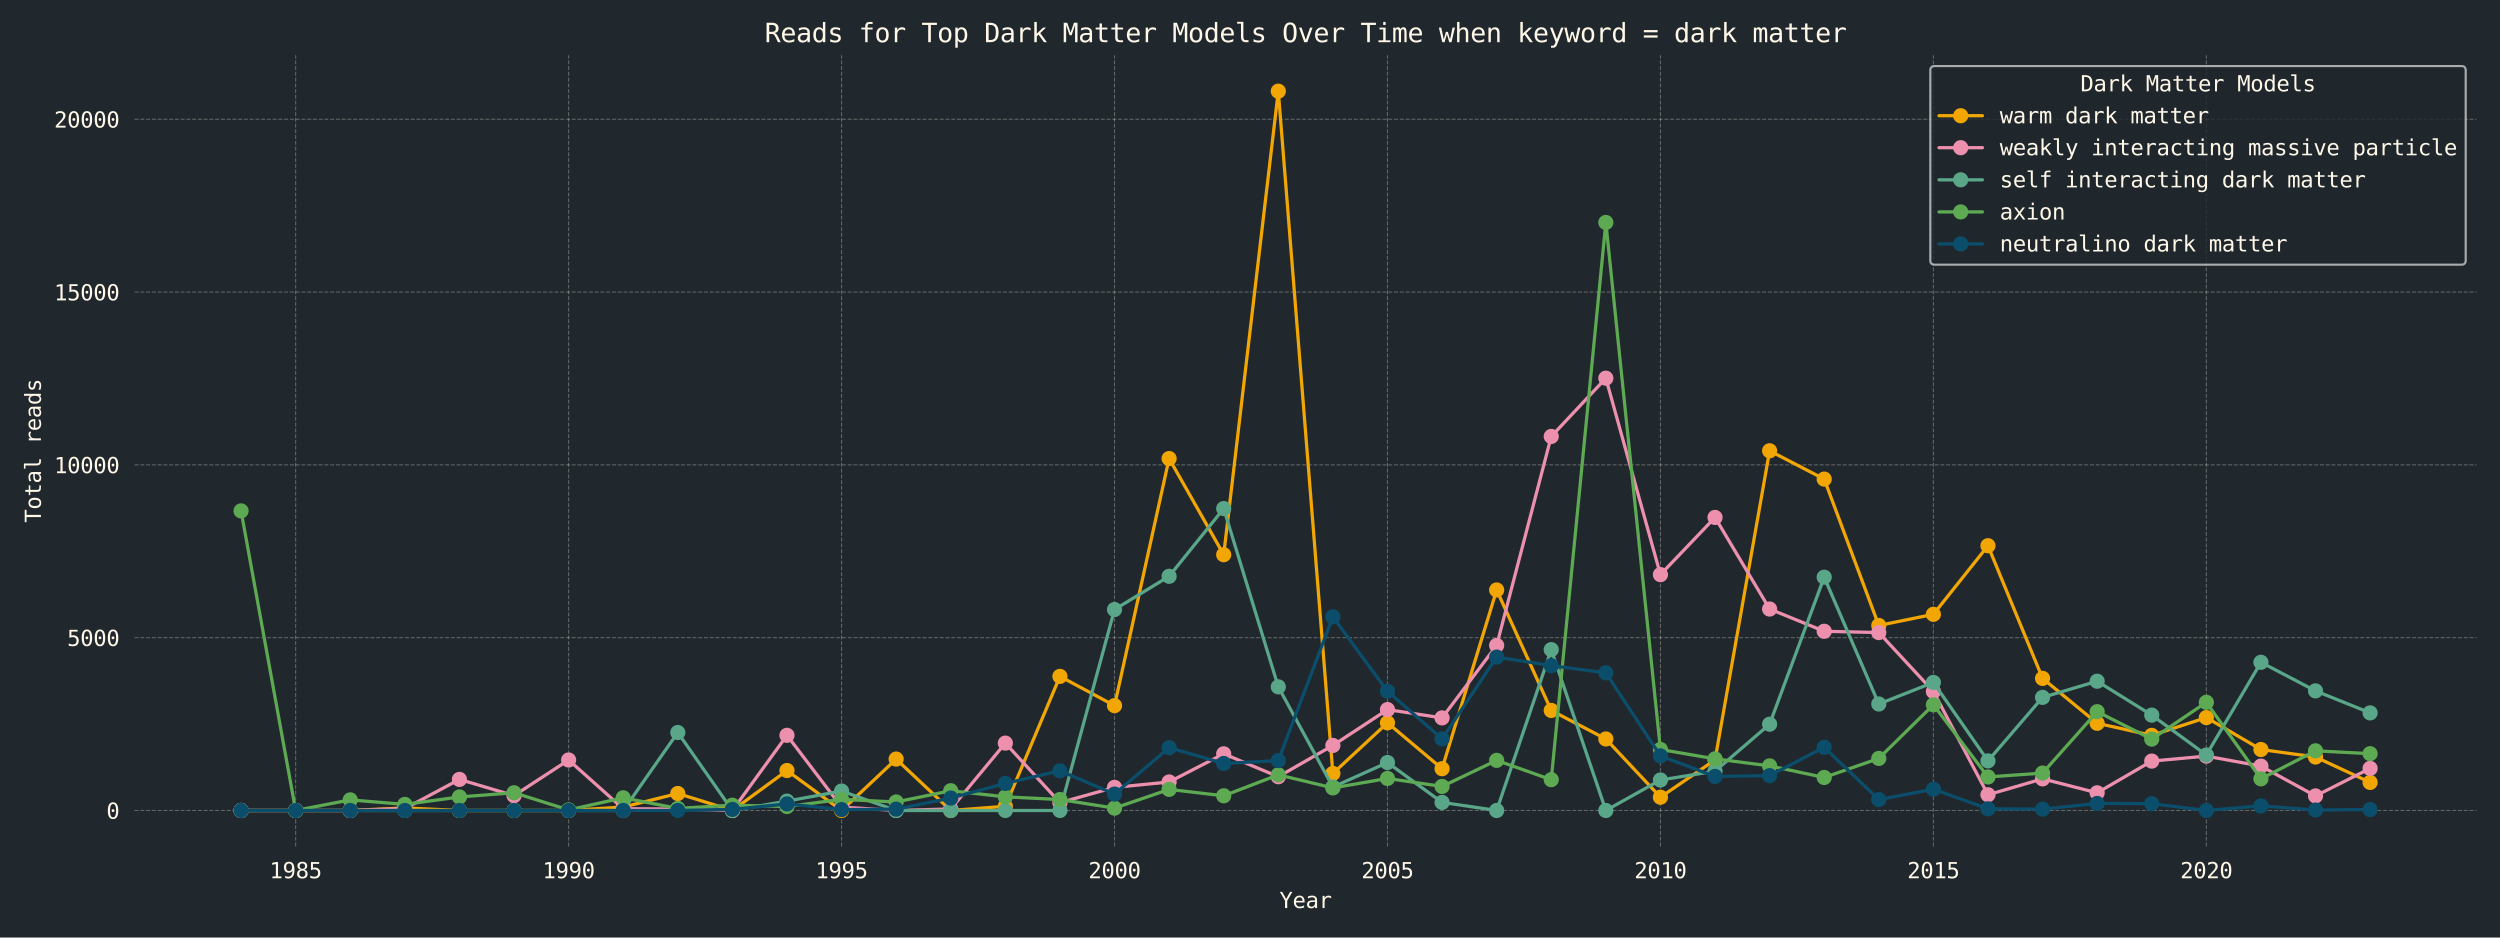 <?xml version="1.0" encoding="utf-8" standalone="no"?>
<!DOCTYPE svg PUBLIC "-//W3C//DTD SVG 1.1//EN"
  "http://www.w3.org/Graphics/SVG/1.1/DTD/svg11.dtd">
<svg xmlns:xlink="http://www.w3.org/1999/xlink" width="1152pt" height="432pt" viewBox="0 0 1152 432" xmlns="http://www.w3.org/2000/svg" version="1.1">
 <defs>
  <style type="text/css">*{stroke-linejoin: round; stroke-linecap: butt}</style>
 </defs>
 <g id="figure_1">
  <g id="patch_1">
   <path d="M 0 432 
L 1152 432 
L 1152 0 
L 0 0 
z
" style="fill: #20272d"/>
  </g>
  <g id="axes_1">
   <g id="patch_2">
    <path d="M 62.03 390.04 
L 1141.2 390.04 
L 1141.2 25.44 
L 62.03 25.44 
z
" style="fill: #20272d"/>
   </g>
   <g id="matplotlib.axis_1">
    <g id="xtick_1">
     <g id="line2d_1">
      <path d="M 136.239 390.04 
L 136.239 25.44 
" clip-path="url(#p2dc215312b)" style="fill: none; stroke-dasharray: 1.85,0.8; stroke-dashoffset: 0; stroke: #fff8e8; stroke-opacity: 0.3; stroke-width: 0.5"/>
     </g>
     <g id="text_1">
      <!-- 1985 -->
      <g style="fill: #fff8e8" transform="translate(124.198 404.692) scale(0.1 -0.1)">
       <defs>
        <path id="DejaVuSansMono-31" d="M 844 531 
L 1825 531 
L 1825 4097 
L 769 3859 
L 769 4434 
L 1819 4666 
L 2450 4666 
L 2450 531 
L 3419 531 
L 3419 0 
L 844 0 
L 844 531 
z
" transform="scale(0.016)"/>
        <path id="DejaVuSansMono-39" d="M 1863 2069 
Q 2266 2069 2495 2359 
Q 2725 2650 2725 3163 
Q 2725 3675 2495 3965 
Q 2266 4256 1863 4256 
Q 1444 4256 1231 3979 
Q 1019 3703 1019 3163 
Q 1019 2619 1230 2344 
Q 1441 2069 1863 2069 
z
M 738 97 
L 738 678 
Q 934 563 1156 502 
Q 1378 441 1619 441 
Q 2219 441 2526 892 
Q 2834 1344 2834 2222 
Q 2688 1909 2422 1742 
Q 2156 1575 1813 1575 
Q 1138 1575 767 1990 
Q 397 2406 397 3169 
Q 397 3922 776 4336 
Q 1156 4750 1850 4750 
Q 2663 4750 3041 4165 
Q 3419 3581 3419 2328 
Q 3419 1150 2964 529 
Q 2509 -91 1644 -91 
Q 1416 -91 1184 -42 
Q 953 6 738 97 
z
" transform="scale(0.016)"/>
        <path id="DejaVuSansMono-38" d="M 1925 2216 
Q 1503 2216 1273 1980 
Q 1044 1744 1044 1313 
Q 1044 881 1276 642 
Q 1509 403 1925 403 
Q 2350 403 2579 639 
Q 2809 875 2809 1313 
Q 2809 1741 2576 1978 
Q 2344 2216 1925 2216 
z
M 1375 2478 
Q 972 2581 745 2862 
Q 519 3144 519 3541 
Q 519 4097 897 4423 
Q 1275 4750 1925 4750 
Q 2578 4750 2956 4423 
Q 3334 4097 3334 3541 
Q 3334 3144 3107 2862 
Q 2881 2581 2478 2478 
Q 2947 2375 3195 2062 
Q 3444 1750 3444 1253 
Q 3444 622 3041 265 
Q 2638 -91 1925 -91 
Q 1213 -91 811 264 
Q 409 619 409 1247 
Q 409 1747 657 2061 
Q 906 2375 1375 2478 
z
M 1147 3481 
Q 1147 3106 1347 2909 
Q 1547 2713 1925 2713 
Q 2306 2713 2506 2909 
Q 2706 3106 2706 3481 
Q 2706 3863 2507 4063 
Q 2309 4263 1925 4263 
Q 1547 4263 1347 4061 
Q 1147 3859 1147 3481 
z
" transform="scale(0.016)"/>
        <path id="DejaVuSansMono-35" d="M 647 4666 
L 3009 4666 
L 3009 4134 
L 1222 4134 
L 1222 2988 
Q 1356 3038 1492 3061 
Q 1628 3084 1766 3084 
Q 2491 3084 2916 2656 
Q 3341 2228 3341 1497 
Q 3341 759 2895 334 
Q 2450 -91 1678 -91 
Q 1306 -91 998 -41 
Q 691 9 447 109 
L 447 750 
Q 734 594 1025 517 
Q 1316 441 1619 441 
Q 2141 441 2423 716 
Q 2706 991 2706 1497 
Q 2706 1997 2414 2275 
Q 2122 2553 1600 2553 
Q 1347 2553 1106 2495 
Q 866 2438 647 2322 
L 647 4666 
z
" transform="scale(0.016)"/>
       </defs>
       <use xlink:href="#DejaVuSansMono-31"/>
       <use xlink:href="#DejaVuSansMono-39" x="60.205"/>
       <use xlink:href="#DejaVuSansMono-38" x="120.41"/>
       <use xlink:href="#DejaVuSansMono-35" x="180.615"/>
      </g>
     </g>
    </g>
    <g id="xtick_2">
     <g id="line2d_2">
      <path d="M 262.016 390.04 
L 262.016 25.44 
" clip-path="url(#p2dc215312b)" style="fill: none; stroke-dasharray: 1.85,0.8; stroke-dashoffset: 0; stroke: #fff8e8; stroke-opacity: 0.3; stroke-width: 0.5"/>
     </g>
     <g id="text_2">
      <!-- 1990 -->
      <g style="fill: #fff8e8" transform="translate(249.975 404.692) scale(0.1 -0.1)">
       <defs>
        <path id="DejaVuSansMono-30" d="M 1509 2344 
Q 1509 2516 1629 2641 
Q 1750 2766 1919 2766 
Q 2094 2766 2219 2641 
Q 2344 2516 2344 2344 
Q 2344 2169 2220 2047 
Q 2097 1925 1919 1925 
Q 1744 1925 1626 2044 
Q 1509 2163 1509 2344 
z
M 1925 4250 
Q 1484 4250 1267 3775 
Q 1050 3300 1050 2328 
Q 1050 1359 1267 884 
Q 1484 409 1925 409 
Q 2369 409 2586 884 
Q 2803 1359 2803 2328 
Q 2803 3300 2586 3775 
Q 2369 4250 1925 4250 
z
M 1925 4750 
Q 2672 4750 3055 4137 
Q 3438 3525 3438 2328 
Q 3438 1134 3055 521 
Q 2672 -91 1925 -91 
Q 1178 -91 797 521 
Q 416 1134 416 2328 
Q 416 3525 797 4137 
Q 1178 4750 1925 4750 
z
" transform="scale(0.016)"/>
       </defs>
       <use xlink:href="#DejaVuSansMono-31"/>
       <use xlink:href="#DejaVuSansMono-39" x="60.205"/>
       <use xlink:href="#DejaVuSansMono-39" x="120.41"/>
       <use xlink:href="#DejaVuSansMono-30" x="180.615"/>
      </g>
     </g>
    </g>
    <g id="xtick_3">
     <g id="line2d_3">
      <path d="M 387.793 390.04 
L 387.793 25.44 
" clip-path="url(#p2dc215312b)" style="fill: none; stroke-dasharray: 1.85,0.8; stroke-dashoffset: 0; stroke: #fff8e8; stroke-opacity: 0.3; stroke-width: 0.5"/>
     </g>
     <g id="text_3">
      <!-- 1995 -->
      <g style="fill: #fff8e8" transform="translate(375.753 404.692) scale(0.1 -0.1)">
       <use xlink:href="#DejaVuSansMono-31"/>
       <use xlink:href="#DejaVuSansMono-39" x="60.205"/>
       <use xlink:href="#DejaVuSansMono-39" x="120.41"/>
       <use xlink:href="#DejaVuSansMono-35" x="180.615"/>
      </g>
     </g>
    </g>
    <g id="xtick_4">
     <g id="line2d_4">
      <path d="M 513.571 390.04 
L 513.571 25.44 
" clip-path="url(#p2dc215312b)" style="fill: none; stroke-dasharray: 1.85,0.8; stroke-dashoffset: 0; stroke: #fff8e8; stroke-opacity: 0.3; stroke-width: 0.5"/>
     </g>
     <g id="text_4">
      <!-- 2000 -->
      <g style="fill: #fff8e8" transform="translate(501.53 404.692) scale(0.1 -0.1)">
       <defs>
        <path id="DejaVuSansMono-32" d="M 1166 531 
L 3309 531 
L 3309 0 
L 475 0 
L 475 531 
Q 1059 1147 1496 1619 
Q 1934 2091 2100 2284 
Q 2413 2666 2522 2902 
Q 2631 3138 2631 3384 
Q 2631 3775 2401 3997 
Q 2172 4219 1772 4219 
Q 1488 4219 1175 4116 
Q 863 4013 513 3803 
L 513 4441 
Q 834 4594 1145 4672 
Q 1456 4750 1759 4750 
Q 2444 4750 2861 4386 
Q 3278 4022 3278 3431 
Q 3278 3131 3139 2831 
Q 3000 2531 2688 2169 
Q 2513 1966 2180 1606 
Q 1847 1247 1166 531 
z
" transform="scale(0.016)"/>
       </defs>
       <use xlink:href="#DejaVuSansMono-32"/>
       <use xlink:href="#DejaVuSansMono-30" x="60.205"/>
       <use xlink:href="#DejaVuSansMono-30" x="120.41"/>
       <use xlink:href="#DejaVuSansMono-30" x="180.615"/>
      </g>
     </g>
    </g>
    <g id="xtick_5">
     <g id="line2d_5">
      <path d="M 639.348 390.04 
L 639.348 25.44 
" clip-path="url(#p2dc215312b)" style="fill: none; stroke-dasharray: 1.85,0.8; stroke-dashoffset: 0; stroke: #fff8e8; stroke-opacity: 0.3; stroke-width: 0.5"/>
     </g>
     <g id="text_5">
      <!-- 2005 -->
      <g style="fill: #fff8e8" transform="translate(627.308 404.692) scale(0.1 -0.1)">
       <use xlink:href="#DejaVuSansMono-32"/>
       <use xlink:href="#DejaVuSansMono-30" x="60.205"/>
       <use xlink:href="#DejaVuSansMono-30" x="120.41"/>
       <use xlink:href="#DejaVuSansMono-35" x="180.615"/>
      </g>
     </g>
    </g>
    <g id="xtick_6">
     <g id="line2d_6">
      <path d="M 765.126 390.04 
L 765.126 25.44 
" clip-path="url(#p2dc215312b)" style="fill: none; stroke-dasharray: 1.85,0.8; stroke-dashoffset: 0; stroke: #fff8e8; stroke-opacity: 0.3; stroke-width: 0.5"/>
     </g>
     <g id="text_6">
      <!-- 2010 -->
      <g style="fill: #fff8e8" transform="translate(753.085 404.692) scale(0.1 -0.1)">
       <use xlink:href="#DejaVuSansMono-32"/>
       <use xlink:href="#DejaVuSansMono-30" x="60.205"/>
       <use xlink:href="#DejaVuSansMono-31" x="120.41"/>
       <use xlink:href="#DejaVuSansMono-30" x="180.615"/>
      </g>
     </g>
    </g>
    <g id="xtick_7">
     <g id="line2d_7">
      <path d="M 890.903 390.04 
L 890.903 25.44 
" clip-path="url(#p2dc215312b)" style="fill: none; stroke-dasharray: 1.85,0.8; stroke-dashoffset: 0; stroke: #fff8e8; stroke-opacity: 0.3; stroke-width: 0.5"/>
     </g>
     <g id="text_7">
      <!-- 2015 -->
      <g style="fill: #fff8e8" transform="translate(878.862 404.692) scale(0.1 -0.1)">
       <use xlink:href="#DejaVuSansMono-32"/>
       <use xlink:href="#DejaVuSansMono-30" x="60.205"/>
       <use xlink:href="#DejaVuSansMono-31" x="120.41"/>
       <use xlink:href="#DejaVuSansMono-35" x="180.615"/>
      </g>
     </g>
    </g>
    <g id="xtick_8">
     <g id="line2d_8">
      <path d="M 1016.68 390.04 
L 1016.68 25.44 
" clip-path="url(#p2dc215312b)" style="fill: none; stroke-dasharray: 1.85,0.8; stroke-dashoffset: 0; stroke: #fff8e8; stroke-opacity: 0.3; stroke-width: 0.5"/>
     </g>
     <g id="text_8">
      <!-- 2020 -->
      <g style="fill: #fff8e8" transform="translate(1004.64 404.692) scale(0.1 -0.1)">
       <use xlink:href="#DejaVuSansMono-32"/>
       <use xlink:href="#DejaVuSansMono-30" x="60.205"/>
       <use xlink:href="#DejaVuSansMono-32" x="120.41"/>
       <use xlink:href="#DejaVuSansMono-30" x="180.615"/>
      </g>
     </g>
    </g>
    <g id="text_9">
     <!-- Year -->
     <g style="fill: #fff8e8" transform="translate(589.574 418.423) scale(0.1 -0.1)">
      <defs>
       <path id="DejaVuSansMono-59" d="M 116 4666 
L 788 4666 
L 1925 2606 
L 3059 4666 
L 3738 4666 
L 2241 2094 
L 2241 0 
L 1606 0 
L 1606 2094 
L 116 4666 
z
" transform="scale(0.016)"/>
       <path id="DejaVuSansMono-65" d="M 3475 1894 
L 3475 1613 
L 984 1613 
L 984 1594 
Q 984 1022 1282 709 
Q 1581 397 2125 397 
Q 2400 397 2700 484 
Q 3000 572 3341 750 
L 3341 178 
Q 3013 44 2708 -23 
Q 2403 -91 2119 -91 
Q 1303 -91 843 398 
Q 384 888 384 1747 
Q 384 2584 834 3084 
Q 1284 3584 2034 3584 
Q 2703 3584 3089 3131 
Q 3475 2678 3475 1894 
z
M 2900 2063 
Q 2888 2569 2661 2833 
Q 2434 3097 2009 3097 
Q 1594 3097 1325 2822 
Q 1056 2547 1006 2059 
L 2900 2063 
z
" transform="scale(0.016)"/>
       <path id="DejaVuSansMono-61" d="M 2194 1759 
L 2003 1759 
Q 1500 1759 1245 1582 
Q 991 1406 991 1056 
Q 991 741 1181 566 
Q 1372 391 1709 391 
Q 2184 391 2456 720 
Q 2728 1050 2731 1631 
L 2731 1759 
L 2194 1759 
z
M 3309 1997 
L 3309 0 
L 2731 0 
L 2731 519 
Q 2547 206 2267 57 
Q 1988 -91 1588 -91 
Q 1053 -91 734 211 
Q 416 513 416 1019 
Q 416 1603 808 1906 
Q 1200 2209 1959 2209 
L 2731 2209 
L 2731 2300 
Q 2728 2719 2518 2908 
Q 2309 3097 1850 3097 
Q 1556 3097 1256 3012 
Q 956 2928 672 2766 
L 672 3341 
Q 991 3463 1283 3523 
Q 1575 3584 1850 3584 
Q 2284 3584 2592 3456 
Q 2900 3328 3091 3072 
Q 3209 2916 3259 2686 
Q 3309 2456 3309 1997 
z
" transform="scale(0.016)"/>
       <path id="DejaVuSansMono-72" d="M 3609 2778 
Q 3425 2922 3234 2987 
Q 3044 3053 2816 3053 
Q 2278 3053 1993 2715 
Q 1709 2378 1709 1741 
L 1709 0 
L 1131 0 
L 1131 3500 
L 1709 3500 
L 1709 2816 
Q 1853 3188 2151 3386 
Q 2450 3584 2859 3584 
Q 3072 3584 3256 3531 
Q 3441 3478 3609 3366 
L 3609 2778 
z
" transform="scale(0.016)"/>
      </defs>
      <use xlink:href="#DejaVuSansMono-59"/>
      <use xlink:href="#DejaVuSansMono-65" x="60.205"/>
      <use xlink:href="#DejaVuSansMono-61" x="120.41"/>
      <use xlink:href="#DejaVuSansMono-72" x="180.615"/>
     </g>
    </g>
   </g>
   <g id="matplotlib.axis_2">
    <g id="ytick_1">
     <g id="line2d_9">
      <path d="M 62.03 373.467 
L 1141.2 373.467 
" clip-path="url(#p2dc215312b)" style="fill: none; stroke-dasharray: 1.85,0.8; stroke-dashoffset: 0; stroke: #fff8e8; stroke-opacity: 0.3; stroke-width: 0.5"/>
     </g>
     <g id="text_10">
      <!-- 0 -->
      <g style="fill: #fff8e8" transform="translate(49.01 377.293) scale(0.1 -0.1)">
       <use xlink:href="#DejaVuSansMono-30"/>
      </g>
     </g>
    </g>
    <g id="ytick_2">
     <g id="line2d_10">
      <path d="M 62.03 293.84 
L 1141.2 293.84 
" clip-path="url(#p2dc215312b)" style="fill: none; stroke-dasharray: 1.85,0.8; stroke-dashoffset: 0; stroke: #fff8e8; stroke-opacity: 0.3; stroke-width: 0.5"/>
     </g>
     <g id="text_11">
      <!-- 5000 -->
      <g style="fill: #fff8e8" transform="translate(30.949 297.666) scale(0.1 -0.1)">
       <use xlink:href="#DejaVuSansMono-35"/>
       <use xlink:href="#DejaVuSansMono-30" x="60.205"/>
       <use xlink:href="#DejaVuSansMono-30" x="120.41"/>
       <use xlink:href="#DejaVuSansMono-30" x="180.615"/>
      </g>
     </g>
    </g>
    <g id="ytick_3">
     <g id="line2d_11">
      <path d="M 62.03 214.214 
L 1141.2 214.214 
" clip-path="url(#p2dc215312b)" style="fill: none; stroke-dasharray: 1.85,0.8; stroke-dashoffset: 0; stroke: #fff8e8; stroke-opacity: 0.3; stroke-width: 0.5"/>
     </g>
     <g id="text_12">
      <!-- 10000 -->
      <g style="fill: #fff8e8" transform="translate(24.928 218.039) scale(0.1 -0.1)">
       <use xlink:href="#DejaVuSansMono-31"/>
       <use xlink:href="#DejaVuSansMono-30" x="60.205"/>
       <use xlink:href="#DejaVuSansMono-30" x="120.41"/>
       <use xlink:href="#DejaVuSansMono-30" x="180.615"/>
       <use xlink:href="#DejaVuSansMono-30" x="240.82"/>
      </g>
     </g>
    </g>
    <g id="ytick_4">
     <g id="line2d_12">
      <path d="M 62.03 134.587 
L 1141.2 134.587 
" clip-path="url(#p2dc215312b)" style="fill: none; stroke-dasharray: 1.85,0.8; stroke-dashoffset: 0; stroke: #fff8e8; stroke-opacity: 0.3; stroke-width: 0.5"/>
     </g>
     <g id="text_13">
      <!-- 15000 -->
      <g style="fill: #fff8e8" transform="translate(24.928 138.413) scale(0.1 -0.1)">
       <use xlink:href="#DejaVuSansMono-31"/>
       <use xlink:href="#DejaVuSansMono-35" x="60.205"/>
       <use xlink:href="#DejaVuSansMono-30" x="120.41"/>
       <use xlink:href="#DejaVuSansMono-30" x="180.615"/>
       <use xlink:href="#DejaVuSansMono-30" x="240.82"/>
      </g>
     </g>
    </g>
    <g id="ytick_5">
     <g id="line2d_13">
      <path d="M 62.03 54.96 
L 1141.2 54.96 
" clip-path="url(#p2dc215312b)" style="fill: none; stroke-dasharray: 1.85,0.8; stroke-dashoffset: 0; stroke: #fff8e8; stroke-opacity: 0.3; stroke-width: 0.5"/>
     </g>
     <g id="text_14">
      <!-- 20000 -->
      <g style="fill: #fff8e8" transform="translate(24.928 58.786) scale(0.1 -0.1)">
       <use xlink:href="#DejaVuSansMono-32"/>
       <use xlink:href="#DejaVuSansMono-30" x="60.205"/>
       <use xlink:href="#DejaVuSansMono-30" x="120.41"/>
       <use xlink:href="#DejaVuSansMono-30" x="180.615"/>
       <use xlink:href="#DejaVuSansMono-30" x="240.82"/>
      </g>
     </g>
    </g>
    <g id="text_15">
     <!-- Total reads -->
     <g style="fill: #fff8e8" transform="translate(18.849 240.852) rotate(-90) scale(0.1 -0.1)">
      <defs>
       <path id="DejaVuSansMono-54" d="M 147 4666 
L 3706 4666 
L 3706 4134 
L 2247 4134 
L 2247 0 
L 1613 0 
L 1613 4134 
L 147 4134 
L 147 4666 
z
" transform="scale(0.016)"/>
       <path id="DejaVuSansMono-6f" d="M 1925 3097 
Q 1488 3097 1263 2756 
Q 1038 2416 1038 1747 
Q 1038 1081 1263 739 
Q 1488 397 1925 397 
Q 2366 397 2591 739 
Q 2816 1081 2816 1747 
Q 2816 2416 2591 2756 
Q 2366 3097 1925 3097 
z
M 1925 3584 
Q 2653 3584 3039 3112 
Q 3425 2641 3425 1747 
Q 3425 850 3040 379 
Q 2656 -91 1925 -91 
Q 1197 -91 812 379 
Q 428 850 428 1747 
Q 428 2641 812 3112 
Q 1197 3584 1925 3584 
z
" transform="scale(0.016)"/>
       <path id="DejaVuSansMono-74" d="M 1919 4494 
L 1919 3500 
L 3225 3500 
L 3225 3053 
L 1919 3053 
L 1919 1153 
Q 1919 766 2066 612 
Q 2213 459 2578 459 
L 3225 459 
L 3225 0 
L 2522 0 
Q 1875 0 1609 259 
Q 1344 519 1344 1153 
L 1344 3053 
L 409 3053 
L 409 3500 
L 1344 3500 
L 1344 4494 
L 1919 4494 
z
" transform="scale(0.016)"/>
       <path id="DejaVuSansMono-6c" d="M 1997 1269 
Q 1997 881 2139 684 
Q 2281 488 2559 488 
L 3231 488 
L 3231 0 
L 2503 0 
Q 1988 0 1705 331 
Q 1422 663 1422 1269 
L 1422 4447 
L 500 4447 
L 500 4897 
L 1997 4897 
L 1997 1269 
z
" transform="scale(0.016)"/>
       <path id="DejaVuSansMono-20" transform="scale(0.016)"/>
       <path id="DejaVuSansMono-64" d="M 2681 3053 
L 2681 4863 
L 3256 4863 
L 3256 0 
L 2681 0 
L 2681 441 
Q 2538 181 2298 45 
Q 2059 -91 1747 -91 
Q 1113 -91 748 401 
Q 384 894 384 1759 
Q 384 2613 750 3098 
Q 1116 3584 1747 3584 
Q 2063 3584 2303 3448 
Q 2544 3313 2681 3053 
z
M 991 1747 
Q 991 1078 1203 737 
Q 1416 397 1831 397 
Q 2247 397 2464 740 
Q 2681 1084 2681 1747 
Q 2681 2413 2464 2755 
Q 2247 3097 1831 3097 
Q 1416 3097 1203 2756 
Q 991 2416 991 1747 
z
" transform="scale(0.016)"/>
       <path id="DejaVuSansMono-73" d="M 3041 3378 
L 3041 2816 
Q 2794 2959 2544 3031 
Q 2294 3103 2034 3103 
Q 1644 3103 1451 2976 
Q 1259 2850 1259 2591 
Q 1259 2356 1403 2240 
Q 1547 2125 2119 2016 
L 2350 1972 
Q 2778 1891 2998 1647 
Q 3219 1403 3219 1013 
Q 3219 494 2850 201 
Q 2481 -91 1825 -91 
Q 1566 -91 1281 -36 
Q 997 19 666 128 
L 666 722 
Q 988 556 1281 473 
Q 1575 391 1838 391 
Q 2219 391 2428 545 
Q 2638 700 2638 978 
Q 2638 1378 1872 1531 
L 1847 1538 
L 1631 1581 
Q 1134 1678 906 1908 
Q 678 2138 678 2534 
Q 678 3038 1018 3311 
Q 1359 3584 1991 3584 
Q 2272 3584 2531 3532 
Q 2791 3481 3041 3378 
z
" transform="scale(0.016)"/>
      </defs>
      <use xlink:href="#DejaVuSansMono-54"/>
      <use xlink:href="#DejaVuSansMono-6f" x="60.205"/>
      <use xlink:href="#DejaVuSansMono-74" x="120.41"/>
      <use xlink:href="#DejaVuSansMono-61" x="180.615"/>
      <use xlink:href="#DejaVuSansMono-6c" x="240.82"/>
      <use xlink:href="#DejaVuSansMono-20" x="301.025"/>
      <use xlink:href="#DejaVuSansMono-72" x="361.23"/>
      <use xlink:href="#DejaVuSansMono-65" x="421.436"/>
      <use xlink:href="#DejaVuSansMono-61" x="481.641"/>
      <use xlink:href="#DejaVuSansMono-64" x="541.846"/>
      <use xlink:href="#DejaVuSansMono-73" x="602.051"/>
     </g>
    </g>
   </g>
   <g id="line2d_14">
    <path d="M 111.083 373.467 
L 136.239 373.467 
L 161.394 373.467 
L 186.55 372.305 
L 211.705 373.467 
L 236.861 373.467 
L 262.016 373.467 
L 287.172 371.875 
L 312.327 365.648 
L 337.482 373.467 
L 362.638 355.058 
L 387.793 373.467 
L 412.949 349.786 
L 438.104 373.467 
L 463.26 371.54 
L 488.415 311.677 
L 513.571 325.15 
L 538.726 211.299 
L 563.882 255.604 
L 589.037 42.013 
L 614.193 356.411 
L 639.348 333.065 
L 664.504 354.214 
L 689.659 271.863 
L 714.815 327.379 
L 739.97 340.518 
L 765.126 367.352 
L 790.281 350.168 
L 815.437 207.716 
L 840.592 220.775 
L 865.748 288.219 
L 890.903 283.075 
L 916.058 251.463 
L 941.214 312.601 
L 966.369 333.288 
L 991.525 338.861 
L 1016.68 330.66 
L 1041.836 345.375 
L 1066.991 348.831 
L 1092.147 360.536 
" clip-path="url(#p2dc215312b)" style="fill: none; stroke: #f2a604; stroke-width: 1.5; stroke-linecap: round"/>
    <defs>
     <path id="m2f43dccf1c" d="M 0 3 
C 0.796 3 1.559 2.684 2.121 2.121 
C 2.684 1.559 3 0.796 3 0 
C 3 -0.796 2.684 -1.559 2.121 -2.121 
C 1.559 -2.684 0.796 -3 0 -3 
C -0.796 -3 -1.559 -2.684 -2.121 -2.121 
C -2.684 -1.559 -3 -0.796 -3 0 
C -3 0.796 -2.684 1.559 -2.121 2.121 
C -1.559 2.684 -0.796 3 0 3 
z
" style="stroke: #f2a604"/>
    </defs>
    <g clip-path="url(#p2dc215312b)">
     <use xlink:href="#m2f43dccf1c" x="111.083" y="373.467" style="fill: #f2a604; stroke: #f2a604"/>
     <use xlink:href="#m2f43dccf1c" x="136.239" y="373.467" style="fill: #f2a604; stroke: #f2a604"/>
     <use xlink:href="#m2f43dccf1c" x="161.394" y="373.467" style="fill: #f2a604; stroke: #f2a604"/>
     <use xlink:href="#m2f43dccf1c" x="186.55" y="372.305" style="fill: #f2a604; stroke: #f2a604"/>
     <use xlink:href="#m2f43dccf1c" x="211.705" y="373.467" style="fill: #f2a604; stroke: #f2a604"/>
     <use xlink:href="#m2f43dccf1c" x="236.861" y="373.467" style="fill: #f2a604; stroke: #f2a604"/>
     <use xlink:href="#m2f43dccf1c" x="262.016" y="373.467" style="fill: #f2a604; stroke: #f2a604"/>
     <use xlink:href="#m2f43dccf1c" x="287.172" y="371.875" style="fill: #f2a604; stroke: #f2a604"/>
     <use xlink:href="#m2f43dccf1c" x="312.327" y="365.648" style="fill: #f2a604; stroke: #f2a604"/>
     <use xlink:href="#m2f43dccf1c" x="337.482" y="373.467" style="fill: #f2a604; stroke: #f2a604"/>
     <use xlink:href="#m2f43dccf1c" x="362.638" y="355.058" style="fill: #f2a604; stroke: #f2a604"/>
     <use xlink:href="#m2f43dccf1c" x="387.793" y="373.467" style="fill: #f2a604; stroke: #f2a604"/>
     <use xlink:href="#m2f43dccf1c" x="412.949" y="349.786" style="fill: #f2a604; stroke: #f2a604"/>
     <use xlink:href="#m2f43dccf1c" x="438.104" y="373.467" style="fill: #f2a604; stroke: #f2a604"/>
     <use xlink:href="#m2f43dccf1c" x="463.26" y="371.54" style="fill: #f2a604; stroke: #f2a604"/>
     <use xlink:href="#m2f43dccf1c" x="488.415" y="311.677" style="fill: #f2a604; stroke: #f2a604"/>
     <use xlink:href="#m2f43dccf1c" x="513.571" y="325.15" style="fill: #f2a604; stroke: #f2a604"/>
     <use xlink:href="#m2f43dccf1c" x="538.726" y="211.299" style="fill: #f2a604; stroke: #f2a604"/>
     <use xlink:href="#m2f43dccf1c" x="563.882" y="255.604" style="fill: #f2a604; stroke: #f2a604"/>
     <use xlink:href="#m2f43dccf1c" x="589.037" y="42.013" style="fill: #f2a604; stroke: #f2a604"/>
     <use xlink:href="#m2f43dccf1c" x="614.193" y="356.411" style="fill: #f2a604; stroke: #f2a604"/>
     <use xlink:href="#m2f43dccf1c" x="639.348" y="333.065" style="fill: #f2a604; stroke: #f2a604"/>
     <use xlink:href="#m2f43dccf1c" x="664.504" y="354.214" style="fill: #f2a604; stroke: #f2a604"/>
     <use xlink:href="#m2f43dccf1c" x="689.659" y="271.863" style="fill: #f2a604; stroke: #f2a604"/>
     <use xlink:href="#m2f43dccf1c" x="714.815" y="327.379" style="fill: #f2a604; stroke: #f2a604"/>
     <use xlink:href="#m2f43dccf1c" x="739.97" y="340.518" style="fill: #f2a604; stroke: #f2a604"/>
     <use xlink:href="#m2f43dccf1c" x="765.126" y="367.352" style="fill: #f2a604; stroke: #f2a604"/>
     <use xlink:href="#m2f43dccf1c" x="790.281" y="350.168" style="fill: #f2a604; stroke: #f2a604"/>
     <use xlink:href="#m2f43dccf1c" x="815.437" y="207.716" style="fill: #f2a604; stroke: #f2a604"/>
     <use xlink:href="#m2f43dccf1c" x="840.592" y="220.775" style="fill: #f2a604; stroke: #f2a604"/>
     <use xlink:href="#m2f43dccf1c" x="865.748" y="288.219" style="fill: #f2a604; stroke: #f2a604"/>
     <use xlink:href="#m2f43dccf1c" x="890.903" y="283.075" style="fill: #f2a604; stroke: #f2a604"/>
     <use xlink:href="#m2f43dccf1c" x="916.058" y="251.463" style="fill: #f2a604; stroke: #f2a604"/>
     <use xlink:href="#m2f43dccf1c" x="941.214" y="312.601" style="fill: #f2a604; stroke: #f2a604"/>
     <use xlink:href="#m2f43dccf1c" x="966.369" y="333.288" style="fill: #f2a604; stroke: #f2a604"/>
     <use xlink:href="#m2f43dccf1c" x="991.525" y="338.861" style="fill: #f2a604; stroke: #f2a604"/>
     <use xlink:href="#m2f43dccf1c" x="1016.68" y="330.66" style="fill: #f2a604; stroke: #f2a604"/>
     <use xlink:href="#m2f43dccf1c" x="1041.836" y="345.375" style="fill: #f2a604; stroke: #f2a604"/>
     <use xlink:href="#m2f43dccf1c" x="1066.991" y="348.831" style="fill: #f2a604; stroke: #f2a604"/>
     <use xlink:href="#m2f43dccf1c" x="1092.147" y="360.536" style="fill: #f2a604; stroke: #f2a604"/>
    </g>
   </g>
   <g id="line2d_15">
    <path d="M 111.083 373.467 
L 136.239 373.467 
L 161.394 373.467 
L 186.55 372.607 
L 211.705 359.15 
L 236.861 366.619 
L 262.016 350.2 
L 287.172 372.655 
L 312.327 372.798 
L 337.482 373.467 
L 362.638 338.83 
L 387.793 371.907 
L 412.949 373.467 
L 438.104 372.767 
L 463.26 342.429 
L 488.415 369.852 
L 513.571 362.829 
L 538.726 360.329 
L 563.882 347.366 
L 589.037 357.908 
L 614.193 343.496 
L 639.348 326.981 
L 664.504 330.803 
L 689.659 297.408 
L 714.815 201.107 
L 739.97 174.273 
L 765.126 264.793 
L 790.281 238.436 
L 815.437 280.638 
L 840.592 290.894 
L 865.748 291.484 
L 890.903 318.636 
L 916.058 366.221 
L 941.214 358.896 
L 966.369 365.329 
L 991.525 350.71 
L 1016.68 348.417 
L 1041.836 353.019 
L 1066.991 366.763 
L 1092.147 354.086 
" clip-path="url(#p2dc215312b)" style="fill: none; stroke: #ed90ae; stroke-width: 1.5; stroke-linecap: round"/>
    <defs>
     <path id="me41c6dd8bf" d="M 0 3 
C 0.796 3 1.559 2.684 2.121 2.121 
C 2.684 1.559 3 0.796 3 0 
C 3 -0.796 2.684 -1.559 2.121 -2.121 
C 1.559 -2.684 0.796 -3 0 -3 
C -0.796 -3 -1.559 -2.684 -2.121 -2.121 
C -2.684 -1.559 -3 -0.796 -3 0 
C -3 0.796 -2.684 1.559 -2.121 2.121 
C -1.559 2.684 -0.796 3 0 3 
z
" style="stroke: #ed90ae"/>
    </defs>
    <g clip-path="url(#p2dc215312b)">
     <use xlink:href="#me41c6dd8bf" x="111.083" y="373.467" style="fill: #ed90ae; stroke: #ed90ae"/>
     <use xlink:href="#me41c6dd8bf" x="136.239" y="373.467" style="fill: #ed90ae; stroke: #ed90ae"/>
     <use xlink:href="#me41c6dd8bf" x="161.394" y="373.467" style="fill: #ed90ae; stroke: #ed90ae"/>
     <use xlink:href="#me41c6dd8bf" x="186.55" y="372.607" style="fill: #ed90ae; stroke: #ed90ae"/>
     <use xlink:href="#me41c6dd8bf" x="211.705" y="359.15" style="fill: #ed90ae; stroke: #ed90ae"/>
     <use xlink:href="#me41c6dd8bf" x="236.861" y="366.619" style="fill: #ed90ae; stroke: #ed90ae"/>
     <use xlink:href="#me41c6dd8bf" x="262.016" y="350.2" style="fill: #ed90ae; stroke: #ed90ae"/>
     <use xlink:href="#me41c6dd8bf" x="287.172" y="372.655" style="fill: #ed90ae; stroke: #ed90ae"/>
     <use xlink:href="#me41c6dd8bf" x="312.327" y="372.798" style="fill: #ed90ae; stroke: #ed90ae"/>
     <use xlink:href="#me41c6dd8bf" x="337.482" y="373.467" style="fill: #ed90ae; stroke: #ed90ae"/>
     <use xlink:href="#me41c6dd8bf" x="362.638" y="338.83" style="fill: #ed90ae; stroke: #ed90ae"/>
     <use xlink:href="#me41c6dd8bf" x="387.793" y="371.907" style="fill: #ed90ae; stroke: #ed90ae"/>
     <use xlink:href="#me41c6dd8bf" x="412.949" y="373.467" style="fill: #ed90ae; stroke: #ed90ae"/>
     <use xlink:href="#me41c6dd8bf" x="438.104" y="372.767" style="fill: #ed90ae; stroke: #ed90ae"/>
     <use xlink:href="#me41c6dd8bf" x="463.26" y="342.429" style="fill: #ed90ae; stroke: #ed90ae"/>
     <use xlink:href="#me41c6dd8bf" x="488.415" y="369.852" style="fill: #ed90ae; stroke: #ed90ae"/>
     <use xlink:href="#me41c6dd8bf" x="513.571" y="362.829" style="fill: #ed90ae; stroke: #ed90ae"/>
     <use xlink:href="#me41c6dd8bf" x="538.726" y="360.329" style="fill: #ed90ae; stroke: #ed90ae"/>
     <use xlink:href="#me41c6dd8bf" x="563.882" y="347.366" style="fill: #ed90ae; stroke: #ed90ae"/>
     <use xlink:href="#me41c6dd8bf" x="589.037" y="357.908" style="fill: #ed90ae; stroke: #ed90ae"/>
     <use xlink:href="#me41c6dd8bf" x="614.193" y="343.496" style="fill: #ed90ae; stroke: #ed90ae"/>
     <use xlink:href="#me41c6dd8bf" x="639.348" y="326.981" style="fill: #ed90ae; stroke: #ed90ae"/>
     <use xlink:href="#me41c6dd8bf" x="664.504" y="330.803" style="fill: #ed90ae; stroke: #ed90ae"/>
     <use xlink:href="#me41c6dd8bf" x="689.659" y="297.408" style="fill: #ed90ae; stroke: #ed90ae"/>
     <use xlink:href="#me41c6dd8bf" x="714.815" y="201.107" style="fill: #ed90ae; stroke: #ed90ae"/>
     <use xlink:href="#me41c6dd8bf" x="739.97" y="174.273" style="fill: #ed90ae; stroke: #ed90ae"/>
     <use xlink:href="#me41c6dd8bf" x="765.126" y="264.793" style="fill: #ed90ae; stroke: #ed90ae"/>
     <use xlink:href="#me41c6dd8bf" x="790.281" y="238.436" style="fill: #ed90ae; stroke: #ed90ae"/>
     <use xlink:href="#me41c6dd8bf" x="815.437" y="280.638" style="fill: #ed90ae; stroke: #ed90ae"/>
     <use xlink:href="#me41c6dd8bf" x="840.592" y="290.894" style="fill: #ed90ae; stroke: #ed90ae"/>
     <use xlink:href="#me41c6dd8bf" x="865.748" y="291.484" style="fill: #ed90ae; stroke: #ed90ae"/>
     <use xlink:href="#me41c6dd8bf" x="890.903" y="318.636" style="fill: #ed90ae; stroke: #ed90ae"/>
     <use xlink:href="#me41c6dd8bf" x="916.058" y="366.221" style="fill: #ed90ae; stroke: #ed90ae"/>
     <use xlink:href="#me41c6dd8bf" x="941.214" y="358.896" style="fill: #ed90ae; stroke: #ed90ae"/>
     <use xlink:href="#me41c6dd8bf" x="966.369" y="365.329" style="fill: #ed90ae; stroke: #ed90ae"/>
     <use xlink:href="#me41c6dd8bf" x="991.525" y="350.71" style="fill: #ed90ae; stroke: #ed90ae"/>
     <use xlink:href="#me41c6dd8bf" x="1016.68" y="348.417" style="fill: #ed90ae; stroke: #ed90ae"/>
     <use xlink:href="#me41c6dd8bf" x="1041.836" y="353.019" style="fill: #ed90ae; stroke: #ed90ae"/>
     <use xlink:href="#me41c6dd8bf" x="1066.991" y="366.763" style="fill: #ed90ae; stroke: #ed90ae"/>
     <use xlink:href="#me41c6dd8bf" x="1092.147" y="354.086" style="fill: #ed90ae; stroke: #ed90ae"/>
    </g>
   </g>
   <g id="line2d_16">
    <path d="M 111.083 373.467 
L 136.239 373.467 
L 161.394 373.467 
L 186.55 373.467 
L 211.705 373.467 
L 236.861 373.467 
L 262.016 373.467 
L 287.172 373.467 
L 312.327 337.54 
L 337.482 373.467 
L 362.638 369.151 
L 387.793 364.517 
L 412.949 373.467 
L 438.104 373.467 
L 463.26 373.467 
L 488.415 373.467 
L 513.571 280.861 
L 538.726 265.557 
L 563.882 234.343 
L 589.037 316.502 
L 614.193 362.654 
L 639.348 351.379 
L 664.504 369.741 
L 689.659 373.467 
L 714.815 299.351 
L 739.97 373.467 
L 765.126 359.421 
L 790.281 355.36 
L 815.437 333.702 
L 840.592 265.971 
L 865.748 324.401 
L 890.903 314.464 
L 916.058 350.614 
L 941.214 321.359 
L 966.369 313.906 
L 991.525 329.529 
L 1016.68 347.907 
L 1041.836 305.195 
L 1066.991 318.35 
L 1092.147 328.494 
" clip-path="url(#p2dc215312b)" style="fill: none; stroke: #59a689; stroke-width: 1.5; stroke-linecap: round"/>
    <defs>
     <path id="m4ee54f9bbc" d="M 0 3 
C 0.796 3 1.559 2.684 2.121 2.121 
C 2.684 1.559 3 0.796 3 0 
C 3 -0.796 2.684 -1.559 2.121 -2.121 
C 1.559 -2.684 0.796 -3 0 -3 
C -0.796 -3 -1.559 -2.684 -2.121 -2.121 
C -2.684 -1.559 -3 -0.796 -3 0 
C -3 0.796 -2.684 1.559 -2.121 2.121 
C -1.559 2.684 -0.796 3 0 3 
z
" style="stroke: #59a689"/>
    </defs>
    <g clip-path="url(#p2dc215312b)">
     <use xlink:href="#m4ee54f9bbc" x="111.083" y="373.467" style="fill: #59a689; stroke: #59a689"/>
     <use xlink:href="#m4ee54f9bbc" x="136.239" y="373.467" style="fill: #59a689; stroke: #59a689"/>
     <use xlink:href="#m4ee54f9bbc" x="161.394" y="373.467" style="fill: #59a689; stroke: #59a689"/>
     <use xlink:href="#m4ee54f9bbc" x="186.55" y="373.467" style="fill: #59a689; stroke: #59a689"/>
     <use xlink:href="#m4ee54f9bbc" x="211.705" y="373.467" style="fill: #59a689; stroke: #59a689"/>
     <use xlink:href="#m4ee54f9bbc" x="236.861" y="373.467" style="fill: #59a689; stroke: #59a689"/>
     <use xlink:href="#m4ee54f9bbc" x="262.016" y="373.467" style="fill: #59a689; stroke: #59a689"/>
     <use xlink:href="#m4ee54f9bbc" x="287.172" y="373.467" style="fill: #59a689; stroke: #59a689"/>
     <use xlink:href="#m4ee54f9bbc" x="312.327" y="337.54" style="fill: #59a689; stroke: #59a689"/>
     <use xlink:href="#m4ee54f9bbc" x="337.482" y="373.467" style="fill: #59a689; stroke: #59a689"/>
     <use xlink:href="#m4ee54f9bbc" x="362.638" y="369.151" style="fill: #59a689; stroke: #59a689"/>
     <use xlink:href="#m4ee54f9bbc" x="387.793" y="364.517" style="fill: #59a689; stroke: #59a689"/>
     <use xlink:href="#m4ee54f9bbc" x="412.949" y="373.467" style="fill: #59a689; stroke: #59a689"/>
     <use xlink:href="#m4ee54f9bbc" x="438.104" y="373.467" style="fill: #59a689; stroke: #59a689"/>
     <use xlink:href="#m4ee54f9bbc" x="463.26" y="373.467" style="fill: #59a689; stroke: #59a689"/>
     <use xlink:href="#m4ee54f9bbc" x="488.415" y="373.467" style="fill: #59a689; stroke: #59a689"/>
     <use xlink:href="#m4ee54f9bbc" x="513.571" y="280.861" style="fill: #59a689; stroke: #59a689"/>
     <use xlink:href="#m4ee54f9bbc" x="538.726" y="265.557" style="fill: #59a689; stroke: #59a689"/>
     <use xlink:href="#m4ee54f9bbc" x="563.882" y="234.343" style="fill: #59a689; stroke: #59a689"/>
     <use xlink:href="#m4ee54f9bbc" x="589.037" y="316.502" style="fill: #59a689; stroke: #59a689"/>
     <use xlink:href="#m4ee54f9bbc" x="614.193" y="362.654" style="fill: #59a689; stroke: #59a689"/>
     <use xlink:href="#m4ee54f9bbc" x="639.348" y="351.379" style="fill: #59a689; stroke: #59a689"/>
     <use xlink:href="#m4ee54f9bbc" x="664.504" y="369.741" style="fill: #59a689; stroke: #59a689"/>
     <use xlink:href="#m4ee54f9bbc" x="689.659" y="373.467" style="fill: #59a689; stroke: #59a689"/>
     <use xlink:href="#m4ee54f9bbc" x="714.815" y="299.351" style="fill: #59a689; stroke: #59a689"/>
     <use xlink:href="#m4ee54f9bbc" x="739.97" y="373.467" style="fill: #59a689; stroke: #59a689"/>
     <use xlink:href="#m4ee54f9bbc" x="765.126" y="359.421" style="fill: #59a689; stroke: #59a689"/>
     <use xlink:href="#m4ee54f9bbc" x="790.281" y="355.36" style="fill: #59a689; stroke: #59a689"/>
     <use xlink:href="#m4ee54f9bbc" x="815.437" y="333.702" style="fill: #59a689; stroke: #59a689"/>
     <use xlink:href="#m4ee54f9bbc" x="840.592" y="265.971" style="fill: #59a689; stroke: #59a689"/>
     <use xlink:href="#m4ee54f9bbc" x="865.748" y="324.401" style="fill: #59a689; stroke: #59a689"/>
     <use xlink:href="#m4ee54f9bbc" x="890.903" y="314.464" style="fill: #59a689; stroke: #59a689"/>
     <use xlink:href="#m4ee54f9bbc" x="916.058" y="350.614" style="fill: #59a689; stroke: #59a689"/>
     <use xlink:href="#m4ee54f9bbc" x="941.214" y="321.359" style="fill: #59a689; stroke: #59a689"/>
     <use xlink:href="#m4ee54f9bbc" x="966.369" y="313.906" style="fill: #59a689; stroke: #59a689"/>
     <use xlink:href="#m4ee54f9bbc" x="991.525" y="329.529" style="fill: #59a689; stroke: #59a689"/>
     <use xlink:href="#m4ee54f9bbc" x="1016.68" y="347.907" style="fill: #59a689; stroke: #59a689"/>
     <use xlink:href="#m4ee54f9bbc" x="1041.836" y="305.195" style="fill: #59a689; stroke: #59a689"/>
     <use xlink:href="#m4ee54f9bbc" x="1066.991" y="318.35" style="fill: #59a689; stroke: #59a689"/>
     <use xlink:href="#m4ee54f9bbc" x="1092.147" y="328.494" style="fill: #59a689; stroke: #59a689"/>
    </g>
   </g>
   <g id="line2d_17">
    <path d="M 111.083 235.426 
L 136.239 373.467 
L 161.394 368.578 
L 186.55 370.664 
L 211.705 367.24 
L 236.861 365.298 
L 262.016 373.212 
L 287.172 367.623 
L 312.327 372.512 
L 337.482 371.031 
L 362.638 371.652 
L 387.793 368.355 
L 412.949 369.55 
L 438.104 364.374 
L 463.26 367.193 
L 488.415 368.419 
L 513.571 372.384 
L 538.726 363.753 
L 563.882 366.699 
L 589.037 357.032 
L 614.193 363.068 
L 639.348 358.704 
L 664.504 362.399 
L 689.659 350.375 
L 714.815 359.278 
L 739.97 102.513 
L 765.126 345.359 
L 790.281 349.675 
L 815.437 352.924 
L 840.592 358.259 
L 865.748 349.484 
L 890.903 324.768 
L 916.058 358.02 
L 941.214 356.236 
L 966.369 327.953 
L 991.525 340.581 
L 1016.68 323.637 
L 1041.836 358.88 
L 1066.991 345.98 
L 1092.147 347.286 
" clip-path="url(#p2dc215312b)" style="fill: none; stroke: #5daa53; stroke-width: 1.5; stroke-linecap: round"/>
    <defs>
     <path id="me84bdb3be1" d="M 0 3 
C 0.796 3 1.559 2.684 2.121 2.121 
C 2.684 1.559 3 0.796 3 0 
C 3 -0.796 2.684 -1.559 2.121 -2.121 
C 1.559 -2.684 0.796 -3 0 -3 
C -0.796 -3 -1.559 -2.684 -2.121 -2.121 
C -2.684 -1.559 -3 -0.796 -3 0 
C -3 0.796 -2.684 1.559 -2.121 2.121 
C -1.559 2.684 -0.796 3 0 3 
z
" style="stroke: #5daa53"/>
    </defs>
    <g clip-path="url(#p2dc215312b)">
     <use xlink:href="#me84bdb3be1" x="111.083" y="235.426" style="fill: #5daa53; stroke: #5daa53"/>
     <use xlink:href="#me84bdb3be1" x="136.239" y="373.467" style="fill: #5daa53; stroke: #5daa53"/>
     <use xlink:href="#me84bdb3be1" x="161.394" y="368.578" style="fill: #5daa53; stroke: #5daa53"/>
     <use xlink:href="#me84bdb3be1" x="186.55" y="370.664" style="fill: #5daa53; stroke: #5daa53"/>
     <use xlink:href="#me84bdb3be1" x="211.705" y="367.24" style="fill: #5daa53; stroke: #5daa53"/>
     <use xlink:href="#me84bdb3be1" x="236.861" y="365.298" style="fill: #5daa53; stroke: #5daa53"/>
     <use xlink:href="#me84bdb3be1" x="262.016" y="373.212" style="fill: #5daa53; stroke: #5daa53"/>
     <use xlink:href="#me84bdb3be1" x="287.172" y="367.623" style="fill: #5daa53; stroke: #5daa53"/>
     <use xlink:href="#me84bdb3be1" x="312.327" y="372.512" style="fill: #5daa53; stroke: #5daa53"/>
     <use xlink:href="#me84bdb3be1" x="337.482" y="371.031" style="fill: #5daa53; stroke: #5daa53"/>
     <use xlink:href="#me84bdb3be1" x="362.638" y="371.652" style="fill: #5daa53; stroke: #5daa53"/>
     <use xlink:href="#me84bdb3be1" x="387.793" y="368.355" style="fill: #5daa53; stroke: #5daa53"/>
     <use xlink:href="#me84bdb3be1" x="412.949" y="369.55" style="fill: #5daa53; stroke: #5daa53"/>
     <use xlink:href="#me84bdb3be1" x="438.104" y="364.374" style="fill: #5daa53; stroke: #5daa53"/>
     <use xlink:href="#me84bdb3be1" x="463.26" y="367.193" style="fill: #5daa53; stroke: #5daa53"/>
     <use xlink:href="#me84bdb3be1" x="488.415" y="368.419" style="fill: #5daa53; stroke: #5daa53"/>
     <use xlink:href="#me84bdb3be1" x="513.571" y="372.384" style="fill: #5daa53; stroke: #5daa53"/>
     <use xlink:href="#me84bdb3be1" x="538.726" y="363.753" style="fill: #5daa53; stroke: #5daa53"/>
     <use xlink:href="#me84bdb3be1" x="563.882" y="366.699" style="fill: #5daa53; stroke: #5daa53"/>
     <use xlink:href="#me84bdb3be1" x="589.037" y="357.032" style="fill: #5daa53; stroke: #5daa53"/>
     <use xlink:href="#me84bdb3be1" x="614.193" y="363.068" style="fill: #5daa53; stroke: #5daa53"/>
     <use xlink:href="#me84bdb3be1" x="639.348" y="358.704" style="fill: #5daa53; stroke: #5daa53"/>
     <use xlink:href="#me84bdb3be1" x="664.504" y="362.399" style="fill: #5daa53; stroke: #5daa53"/>
     <use xlink:href="#me84bdb3be1" x="689.659" y="350.375" style="fill: #5daa53; stroke: #5daa53"/>
     <use xlink:href="#me84bdb3be1" x="714.815" y="359.278" style="fill: #5daa53; stroke: #5daa53"/>
     <use xlink:href="#me84bdb3be1" x="739.97" y="102.513" style="fill: #5daa53; stroke: #5daa53"/>
     <use xlink:href="#me84bdb3be1" x="765.126" y="345.359" style="fill: #5daa53; stroke: #5daa53"/>
     <use xlink:href="#me84bdb3be1" x="790.281" y="349.675" style="fill: #5daa53; stroke: #5daa53"/>
     <use xlink:href="#me84bdb3be1" x="815.437" y="352.924" style="fill: #5daa53; stroke: #5daa53"/>
     <use xlink:href="#me84bdb3be1" x="840.592" y="358.259" style="fill: #5daa53; stroke: #5daa53"/>
     <use xlink:href="#me84bdb3be1" x="865.748" y="349.484" style="fill: #5daa53; stroke: #5daa53"/>
     <use xlink:href="#me84bdb3be1" x="890.903" y="324.768" style="fill: #5daa53; stroke: #5daa53"/>
     <use xlink:href="#me84bdb3be1" x="916.058" y="358.02" style="fill: #5daa53; stroke: #5daa53"/>
     <use xlink:href="#me84bdb3be1" x="941.214" y="356.236" style="fill: #5daa53; stroke: #5daa53"/>
     <use xlink:href="#me84bdb3be1" x="966.369" y="327.953" style="fill: #5daa53; stroke: #5daa53"/>
     <use xlink:href="#me84bdb3be1" x="991.525" y="340.581" style="fill: #5daa53; stroke: #5daa53"/>
     <use xlink:href="#me84bdb3be1" x="1016.68" y="323.637" style="fill: #5daa53; stroke: #5daa53"/>
     <use xlink:href="#me84bdb3be1" x="1041.836" y="358.88" style="fill: #5daa53; stroke: #5daa53"/>
     <use xlink:href="#me84bdb3be1" x="1066.991" y="345.98" style="fill: #5daa53; stroke: #5daa53"/>
     <use xlink:href="#me84bdb3be1" x="1092.147" y="347.286" style="fill: #5daa53; stroke: #5daa53"/>
    </g>
   </g>
   <g id="line2d_18">
    <path d="M 111.083 373.467 
L 136.239 373.467 
L 161.394 373.467 
L 186.55 373.467 
L 211.705 373.467 
L 236.861 373.467 
L 262.016 373.467 
L 287.172 373.467 
L 312.327 373.467 
L 337.482 372.958 
L 362.638 370.441 
L 387.793 373.069 
L 412.949 372.846 
L 438.104 367.75 
L 463.26 360.998 
L 488.415 355.169 
L 513.571 365.919 
L 538.726 344.515 
L 563.882 351.809 
L 589.037 350.471 
L 614.193 284.253 
L 639.348 318.509 
L 664.504 340.47 
L 689.659 302.775 
L 714.815 306.74 
L 739.97 310.037 
L 765.126 348.305 
L 790.281 357.781 
L 815.437 357.43 
L 840.592 344.356 
L 865.748 368.451 
L 890.903 363.673 
L 916.058 372.687 
L 941.214 372.846 
L 966.369 370.234 
L 991.525 370.33 
L 1016.68 373.467 
L 1041.836 371.349 
L 1066.991 373.26 
L 1092.147 373.037 
" clip-path="url(#p2dc215312b)" style="fill: none; stroke: #0a4e6b; stroke-width: 1.5; stroke-linecap: round"/>
    <defs>
     <path id="m1e7ea5c7f9" d="M 0 3 
C 0.796 3 1.559 2.684 2.121 2.121 
C 2.684 1.559 3 0.796 3 0 
C 3 -0.796 2.684 -1.559 2.121 -2.121 
C 1.559 -2.684 0.796 -3 0 -3 
C -0.796 -3 -1.559 -2.684 -2.121 -2.121 
C -2.684 -1.559 -3 -0.796 -3 0 
C -3 0.796 -2.684 1.559 -2.121 2.121 
C -1.559 2.684 -0.796 3 0 3 
z
" style="stroke: #0a4e6b"/>
    </defs>
    <g clip-path="url(#p2dc215312b)">
     <use xlink:href="#m1e7ea5c7f9" x="111.083" y="373.467" style="fill: #0a4e6b; stroke: #0a4e6b"/>
     <use xlink:href="#m1e7ea5c7f9" x="136.239" y="373.467" style="fill: #0a4e6b; stroke: #0a4e6b"/>
     <use xlink:href="#m1e7ea5c7f9" x="161.394" y="373.467" style="fill: #0a4e6b; stroke: #0a4e6b"/>
     <use xlink:href="#m1e7ea5c7f9" x="186.55" y="373.467" style="fill: #0a4e6b; stroke: #0a4e6b"/>
     <use xlink:href="#m1e7ea5c7f9" x="211.705" y="373.467" style="fill: #0a4e6b; stroke: #0a4e6b"/>
     <use xlink:href="#m1e7ea5c7f9" x="236.861" y="373.467" style="fill: #0a4e6b; stroke: #0a4e6b"/>
     <use xlink:href="#m1e7ea5c7f9" x="262.016" y="373.467" style="fill: #0a4e6b; stroke: #0a4e6b"/>
     <use xlink:href="#m1e7ea5c7f9" x="287.172" y="373.467" style="fill: #0a4e6b; stroke: #0a4e6b"/>
     <use xlink:href="#m1e7ea5c7f9" x="312.327" y="373.467" style="fill: #0a4e6b; stroke: #0a4e6b"/>
     <use xlink:href="#m1e7ea5c7f9" x="337.482" y="372.958" style="fill: #0a4e6b; stroke: #0a4e6b"/>
     <use xlink:href="#m1e7ea5c7f9" x="362.638" y="370.441" style="fill: #0a4e6b; stroke: #0a4e6b"/>
     <use xlink:href="#m1e7ea5c7f9" x="387.793" y="373.069" style="fill: #0a4e6b; stroke: #0a4e6b"/>
     <use xlink:href="#m1e7ea5c7f9" x="412.949" y="372.846" style="fill: #0a4e6b; stroke: #0a4e6b"/>
     <use xlink:href="#m1e7ea5c7f9" x="438.104" y="367.75" style="fill: #0a4e6b; stroke: #0a4e6b"/>
     <use xlink:href="#m1e7ea5c7f9" x="463.26" y="360.998" style="fill: #0a4e6b; stroke: #0a4e6b"/>
     <use xlink:href="#m1e7ea5c7f9" x="488.415" y="355.169" style="fill: #0a4e6b; stroke: #0a4e6b"/>
     <use xlink:href="#m1e7ea5c7f9" x="513.571" y="365.919" style="fill: #0a4e6b; stroke: #0a4e6b"/>
     <use xlink:href="#m1e7ea5c7f9" x="538.726" y="344.515" style="fill: #0a4e6b; stroke: #0a4e6b"/>
     <use xlink:href="#m1e7ea5c7f9" x="563.882" y="351.809" style="fill: #0a4e6b; stroke: #0a4e6b"/>
     <use xlink:href="#m1e7ea5c7f9" x="589.037" y="350.471" style="fill: #0a4e6b; stroke: #0a4e6b"/>
     <use xlink:href="#m1e7ea5c7f9" x="614.193" y="284.253" style="fill: #0a4e6b; stroke: #0a4e6b"/>
     <use xlink:href="#m1e7ea5c7f9" x="639.348" y="318.509" style="fill: #0a4e6b; stroke: #0a4e6b"/>
     <use xlink:href="#m1e7ea5c7f9" x="664.504" y="340.47" style="fill: #0a4e6b; stroke: #0a4e6b"/>
     <use xlink:href="#m1e7ea5c7f9" x="689.659" y="302.775" style="fill: #0a4e6b; stroke: #0a4e6b"/>
     <use xlink:href="#m1e7ea5c7f9" x="714.815" y="306.74" style="fill: #0a4e6b; stroke: #0a4e6b"/>
     <use xlink:href="#m1e7ea5c7f9" x="739.97" y="310.037" style="fill: #0a4e6b; stroke: #0a4e6b"/>
     <use xlink:href="#m1e7ea5c7f9" x="765.126" y="348.305" style="fill: #0a4e6b; stroke: #0a4e6b"/>
     <use xlink:href="#m1e7ea5c7f9" x="790.281" y="357.781" style="fill: #0a4e6b; stroke: #0a4e6b"/>
     <use xlink:href="#m1e7ea5c7f9" x="815.437" y="357.43" style="fill: #0a4e6b; stroke: #0a4e6b"/>
     <use xlink:href="#m1e7ea5c7f9" x="840.592" y="344.356" style="fill: #0a4e6b; stroke: #0a4e6b"/>
     <use xlink:href="#m1e7ea5c7f9" x="865.748" y="368.451" style="fill: #0a4e6b; stroke: #0a4e6b"/>
     <use xlink:href="#m1e7ea5c7f9" x="890.903" y="363.673" style="fill: #0a4e6b; stroke: #0a4e6b"/>
     <use xlink:href="#m1e7ea5c7f9" x="916.058" y="372.687" style="fill: #0a4e6b; stroke: #0a4e6b"/>
     <use xlink:href="#m1e7ea5c7f9" x="941.214" y="372.846" style="fill: #0a4e6b; stroke: #0a4e6b"/>
     <use xlink:href="#m1e7ea5c7f9" x="966.369" y="370.234" style="fill: #0a4e6b; stroke: #0a4e6b"/>
     <use xlink:href="#m1e7ea5c7f9" x="991.525" y="370.33" style="fill: #0a4e6b; stroke: #0a4e6b"/>
     <use xlink:href="#m1e7ea5c7f9" x="1016.68" y="373.467" style="fill: #0a4e6b; stroke: #0a4e6b"/>
     <use xlink:href="#m1e7ea5c7f9" x="1041.836" y="371.349" style="fill: #0a4e6b; stroke: #0a4e6b"/>
     <use xlink:href="#m1e7ea5c7f9" x="1066.991" y="373.26" style="fill: #0a4e6b; stroke: #0a4e6b"/>
     <use xlink:href="#m1e7ea5c7f9" x="1092.147" y="373.037" style="fill: #0a4e6b; stroke: #0a4e6b"/>
    </g>
   </g>
   <g id="text_16">
    <!-- Reads for Top Dark Matter Models Over Time when keyword = dark matter -->
    <g style="fill: #fff8e8" transform="translate(352.374 19.44) scale(0.12 -0.12)">
     <defs>
      <path id="DejaVuSansMono-52" d="M 2375 2203 
Q 2619 2141 2791 1967 
Q 2963 1794 3219 1275 
L 3853 0 
L 3175 0 
L 2619 1178 
Q 2378 1681 2186 1826 
Q 1994 1972 1684 1972 
L 1081 1972 
L 1081 0 
L 447 0 
L 447 4666 
L 1747 4666 
Q 2516 4666 2925 4319 
Q 3334 3972 3334 3316 
Q 3334 2853 3082 2561 
Q 2831 2269 2375 2203 
z
M 1081 4147 
L 1081 2491 
L 1772 2491 
Q 2225 2491 2447 2694 
Q 2669 2897 2669 3316 
Q 2669 3719 2433 3933 
Q 2197 4147 1747 4147 
L 1081 4147 
z
" transform="scale(0.016)"/>
      <path id="DejaVuSansMono-66" d="M 3322 4863 
L 3322 4384 
L 2669 4384 
Q 2359 4384 2239 4257 
Q 2119 4131 2119 3809 
L 2119 3500 
L 3322 3500 
L 3322 3053 
L 2119 3053 
L 2119 0 
L 1544 0 
L 1544 3053 
L 609 3053 
L 609 3500 
L 1544 3500 
L 1544 3744 
Q 1544 4319 1808 4591 
Q 2072 4863 2631 4863 
L 3322 4863 
z
" transform="scale(0.016)"/>
      <path id="DejaVuSansMono-70" d="M 1172 441 
L 1172 -1331 
L 594 -1331 
L 594 3500 
L 1172 3500 
L 1172 3053 
Q 1316 3313 1555 3448 
Q 1794 3584 2106 3584 
Q 2741 3584 3102 3093 
Q 3463 2603 3463 1734 
Q 3463 881 3100 395 
Q 2738 -91 2106 -91 
Q 1788 -91 1548 45 
Q 1309 181 1172 441 
z
M 2859 1747 
Q 2859 2416 2648 2756 
Q 2438 3097 2022 3097 
Q 1603 3097 1387 2755 
Q 1172 2413 1172 1747 
Q 1172 1084 1387 740 
Q 1603 397 2022 397 
Q 2438 397 2648 737 
Q 2859 1078 2859 1747 
z
" transform="scale(0.016)"/>
      <path id="DejaVuSansMono-44" d="M 1363 519 
Q 2159 519 2475 911 
Q 2791 1303 2791 2328 
Q 2791 3363 2477 3755 
Q 2163 4147 1363 4147 
L 1063 4147 
L 1063 519 
L 1363 519 
z
M 1375 4666 
Q 2444 4666 2950 4097 
Q 3456 3528 3456 2328 
Q 3456 1134 2950 567 
Q 2444 0 1375 0 
L 428 0 
L 428 4666 
L 1375 4666 
z
" transform="scale(0.016)"/>
      <path id="DejaVuSansMono-6b" d="M 738 4863 
L 1331 4863 
L 1331 2047 
L 2841 3500 
L 3541 3500 
L 2163 2181 
L 3756 0 
L 3053 0 
L 1759 1806 
L 1331 1403 
L 1331 0 
L 738 0 
L 738 4863 
z
" transform="scale(0.016)"/>
      <path id="DejaVuSansMono-4d" d="M 269 4666 
L 1113 4666 
L 1919 2291 
L 2731 4666 
L 3578 4666 
L 3578 0 
L 2994 0 
L 2994 4122 
L 2163 1663 
L 1684 1663 
L 850 4122 
L 850 0 
L 269 0 
L 269 4666 
z
" transform="scale(0.016)"/>
      <path id="DejaVuSansMono-4f" d="M 2828 2328 
Q 2828 3356 2617 3797 
Q 2406 4238 1925 4238 
Q 1447 4238 1236 3797 
Q 1025 3356 1025 2328 
Q 1025 1303 1236 862 
Q 1447 422 1925 422 
Q 2406 422 2617 861 
Q 2828 1300 2828 2328 
z
M 3488 2328 
Q 3488 1109 3102 509 
Q 2716 -91 1925 -91 
Q 1134 -91 750 506 
Q 366 1103 366 2328 
Q 366 3550 752 4150 
Q 1138 4750 1925 4750 
Q 2716 4750 3102 4150 
Q 3488 3550 3488 2328 
z
" transform="scale(0.016)"/>
      <path id="DejaVuSansMono-76" d="M 313 3500 
L 909 3500 
L 1925 563 
L 2944 3500 
L 3541 3500 
L 2297 0 
L 1556 0 
L 313 3500 
z
" transform="scale(0.016)"/>
      <path id="DejaVuSansMono-69" d="M 800 3500 
L 2272 3500 
L 2272 447 
L 3413 447 
L 3413 0 
L 556 0 
L 556 447 
L 1697 447 
L 1697 3053 
L 800 3053 
L 800 3500 
z
M 1697 4863 
L 2272 4863 
L 2272 4134 
L 1697 4134 
L 1697 4863 
z
" transform="scale(0.016)"/>
      <path id="DejaVuSansMono-6d" d="M 2113 3144 
Q 2219 3369 2383 3476 
Q 2547 3584 2778 3584 
Q 3200 3584 3373 3257 
Q 3547 2931 3547 2028 
L 3547 0 
L 3022 0 
L 3022 2003 
Q 3022 2744 2939 2923 
Q 2856 3103 2638 3103 
Q 2388 3103 2295 2911 
Q 2203 2719 2203 2003 
L 2203 0 
L 1678 0 
L 1678 2003 
Q 1678 2753 1589 2928 
Q 1500 3103 1269 3103 
Q 1041 3103 952 2911 
Q 863 2719 863 2003 
L 863 0 
L 341 0 
L 341 3500 
L 863 3500 
L 863 3200 
Q 966 3388 1120 3486 
Q 1275 3584 1472 3584 
Q 1709 3584 1867 3475 
Q 2025 3366 2113 3144 
z
" transform="scale(0.016)"/>
      <path id="DejaVuSansMono-77" d="M 0 3500 
L 569 3500 
L 1178 672 
L 1678 2478 
L 2169 2478 
L 2675 672 
L 3284 3500 
L 3853 3500 
L 3034 0 
L 2484 0 
L 1925 1919 
L 1369 0 
L 819 0 
L 0 3500 
z
" transform="scale(0.016)"/>
      <path id="DejaVuSansMono-68" d="M 3284 2169 
L 3284 0 
L 2706 0 
L 2706 2169 
Q 2706 2641 2540 2862 
Q 2375 3084 2022 3084 
Q 1619 3084 1401 2798 
Q 1184 2513 1184 1978 
L 1184 0 
L 609 0 
L 609 4863 
L 1184 4863 
L 1184 2975 
Q 1338 3275 1600 3429 
Q 1863 3584 2222 3584 
Q 2756 3584 3020 3232 
Q 3284 2881 3284 2169 
z
" transform="scale(0.016)"/>
      <path id="DejaVuSansMono-6e" d="M 3284 2169 
L 3284 0 
L 2706 0 
L 2706 2169 
Q 2706 2641 2540 2862 
Q 2375 3084 2022 3084 
Q 1619 3084 1401 2798 
Q 1184 2513 1184 1978 
L 1184 0 
L 609 0 
L 609 3500 
L 1184 3500 
L 1184 2975 
Q 1338 3275 1600 3429 
Q 1863 3584 2222 3584 
Q 2756 3584 3020 3232 
Q 3284 2881 3284 2169 
z
" transform="scale(0.016)"/>
      <path id="DejaVuSansMono-79" d="M 2681 1125 
Q 2538 759 2316 163 
Q 2006 -663 1900 -844 
Q 1756 -1088 1540 -1209 
Q 1325 -1331 1038 -1331 
L 575 -1331 
L 575 -850 
L 916 -850 
Q 1169 -850 1312 -703 
Q 1456 -556 1678 56 
L 325 3500 
L 934 3500 
L 1972 763 
L 2994 3500 
L 3603 3500 
L 2681 1125 
z
" transform="scale(0.016)"/>
      <path id="DejaVuSansMono-3d" d="M 275 1638 
L 3578 1638 
L 3578 1100 
L 275 1100 
L 275 1638 
z
M 275 2906 
L 3578 2906 
L 3578 2375 
L 275 2375 
L 275 2906 
z
" transform="scale(0.016)"/>
     </defs>
     <use xlink:href="#DejaVuSansMono-52"/>
     <use xlink:href="#DejaVuSansMono-65" x="60.205"/>
     <use xlink:href="#DejaVuSansMono-61" x="120.41"/>
     <use xlink:href="#DejaVuSansMono-64" x="180.615"/>
     <use xlink:href="#DejaVuSansMono-73" x="240.82"/>
     <use xlink:href="#DejaVuSansMono-20" x="301.025"/>
     <use xlink:href="#DejaVuSansMono-66" x="361.23"/>
     <use xlink:href="#DejaVuSansMono-6f" x="421.436"/>
     <use xlink:href="#DejaVuSansMono-72" x="481.641"/>
     <use xlink:href="#DejaVuSansMono-20" x="541.846"/>
     <use xlink:href="#DejaVuSansMono-54" x="602.051"/>
     <use xlink:href="#DejaVuSansMono-6f" x="662.256"/>
     <use xlink:href="#DejaVuSansMono-70" x="722.461"/>
     <use xlink:href="#DejaVuSansMono-20" x="782.666"/>
     <use xlink:href="#DejaVuSansMono-44" x="842.871"/>
     <use xlink:href="#DejaVuSansMono-61" x="903.076"/>
     <use xlink:href="#DejaVuSansMono-72" x="963.281"/>
     <use xlink:href="#DejaVuSansMono-6b" x="1023.486"/>
     <use xlink:href="#DejaVuSansMono-20" x="1083.691"/>
     <use xlink:href="#DejaVuSansMono-4d" x="1143.896"/>
     <use xlink:href="#DejaVuSansMono-61" x="1204.102"/>
     <use xlink:href="#DejaVuSansMono-74" x="1264.307"/>
     <use xlink:href="#DejaVuSansMono-74" x="1324.512"/>
     <use xlink:href="#DejaVuSansMono-65" x="1384.717"/>
     <use xlink:href="#DejaVuSansMono-72" x="1444.922"/>
     <use xlink:href="#DejaVuSansMono-20" x="1505.127"/>
     <use xlink:href="#DejaVuSansMono-4d" x="1565.332"/>
     <use xlink:href="#DejaVuSansMono-6f" x="1625.537"/>
     <use xlink:href="#DejaVuSansMono-64" x="1685.742"/>
     <use xlink:href="#DejaVuSansMono-65" x="1745.947"/>
     <use xlink:href="#DejaVuSansMono-6c" x="1806.152"/>
     <use xlink:href="#DejaVuSansMono-73" x="1866.357"/>
     <use xlink:href="#DejaVuSansMono-20" x="1926.562"/>
     <use xlink:href="#DejaVuSansMono-4f" x="1986.768"/>
     <use xlink:href="#DejaVuSansMono-76" x="2046.973"/>
     <use xlink:href="#DejaVuSansMono-65" x="2107.178"/>
     <use xlink:href="#DejaVuSansMono-72" x="2167.383"/>
     <use xlink:href="#DejaVuSansMono-20" x="2227.588"/>
     <use xlink:href="#DejaVuSansMono-54" x="2287.793"/>
     <use xlink:href="#DejaVuSansMono-69" x="2347.998"/>
     <use xlink:href="#DejaVuSansMono-6d" x="2408.203"/>
     <use xlink:href="#DejaVuSansMono-65" x="2468.408"/>
     <use xlink:href="#DejaVuSansMono-20" x="2528.613"/>
     <use xlink:href="#DejaVuSansMono-77" x="2588.818"/>
     <use xlink:href="#DejaVuSansMono-68" x="2649.023"/>
     <use xlink:href="#DejaVuSansMono-65" x="2709.229"/>
     <use xlink:href="#DejaVuSansMono-6e" x="2769.434"/>
     <use xlink:href="#DejaVuSansMono-20" x="2829.639"/>
     <use xlink:href="#DejaVuSansMono-6b" x="2889.844"/>
     <use xlink:href="#DejaVuSansMono-65" x="2950.049"/>
     <use xlink:href="#DejaVuSansMono-79" x="3010.254"/>
     <use xlink:href="#DejaVuSansMono-77" x="3070.459"/>
     <use xlink:href="#DejaVuSansMono-6f" x="3130.664"/>
     <use xlink:href="#DejaVuSansMono-72" x="3190.869"/>
     <use xlink:href="#DejaVuSansMono-64" x="3251.074"/>
     <use xlink:href="#DejaVuSansMono-20" x="3311.279"/>
     <use xlink:href="#DejaVuSansMono-3d" x="3371.484"/>
     <use xlink:href="#DejaVuSansMono-20" x="3431.689"/>
     <use xlink:href="#DejaVuSansMono-64" x="3491.895"/>
     <use xlink:href="#DejaVuSansMono-61" x="3552.1"/>
     <use xlink:href="#DejaVuSansMono-72" x="3612.305"/>
     <use xlink:href="#DejaVuSansMono-6b" x="3672.51"/>
     <use xlink:href="#DejaVuSansMono-20" x="3732.715"/>
     <use xlink:href="#DejaVuSansMono-6d" x="3792.92"/>
     <use xlink:href="#DejaVuSansMono-61" x="3853.125"/>
     <use xlink:href="#DejaVuSansMono-74" x="3913.33"/>
     <use xlink:href="#DejaVuSansMono-74" x="3973.535"/>
     <use xlink:href="#DejaVuSansMono-65" x="4033.74"/>
     <use xlink:href="#DejaVuSansMono-72" x="4093.945"/>
    </g>
   </g>
   <g id="legend_1">
    <g id="patch_3">
     <path d="M 891.489 121.965 
L 1134.2 121.965 
Q 1136.2 121.965 1136.2 119.965 
L 1136.2 32.44 
Q 1136.2 30.44 1134.2 30.44 
L 891.489 30.44 
Q 889.489 30.44 889.489 32.44 
L 889.489 119.965 
Q 889.489 121.965 891.489 121.965 
z
" style="fill: #20272d; opacity: 0.8; stroke: #cccccc; stroke-linejoin: miter"/>
    </g>
    <g id="text_17">
     <!-- Dark Matter Models -->
     <g style="fill: #fff8e8" transform="translate(958.662 42.092) scale(0.1 -0.1)">
      <use xlink:href="#DejaVuSansMono-44"/>
      <use xlink:href="#DejaVuSansMono-61" x="60.205"/>
      <use xlink:href="#DejaVuSansMono-72" x="120.41"/>
      <use xlink:href="#DejaVuSansMono-6b" x="180.615"/>
      <use xlink:href="#DejaVuSansMono-20" x="240.82"/>
      <use xlink:href="#DejaVuSansMono-4d" x="301.025"/>
      <use xlink:href="#DejaVuSansMono-61" x="361.23"/>
      <use xlink:href="#DejaVuSansMono-74" x="421.436"/>
      <use xlink:href="#DejaVuSansMono-74" x="481.641"/>
      <use xlink:href="#DejaVuSansMono-65" x="541.846"/>
      <use xlink:href="#DejaVuSansMono-72" x="602.051"/>
      <use xlink:href="#DejaVuSansMono-20" x="662.256"/>
      <use xlink:href="#DejaVuSansMono-4d" x="722.461"/>
      <use xlink:href="#DejaVuSansMono-6f" x="782.666"/>
      <use xlink:href="#DejaVuSansMono-64" x="842.871"/>
      <use xlink:href="#DejaVuSansMono-65" x="903.076"/>
      <use xlink:href="#DejaVuSansMono-6c" x="963.281"/>
      <use xlink:href="#DejaVuSansMono-73" x="1023.486"/>
     </g>
    </g>
    <g id="line2d_19">
     <path d="M 893.489 53.323 
L 903.489 53.323 
L 913.489 53.323 
" style="fill: none; stroke: #f2a604; stroke-width: 1.5; stroke-linecap: round"/>
     <g>
      <use xlink:href="#m2f43dccf1c" x="903.489" y="53.323" style="fill: #f2a604; stroke: #f2a604"/>
     </g>
    </g>
    <g id="text_18">
     <!-- warm dark matter -->
     <g style="fill: #fff8e8" transform="translate(921.489 56.823) scale(0.1 -0.1)">
      <use xlink:href="#DejaVuSansMono-77"/>
      <use xlink:href="#DejaVuSansMono-61" x="60.205"/>
      <use xlink:href="#DejaVuSansMono-72" x="120.41"/>
      <use xlink:href="#DejaVuSansMono-6d" x="180.615"/>
      <use xlink:href="#DejaVuSansMono-20" x="240.82"/>
      <use xlink:href="#DejaVuSansMono-64" x="301.025"/>
      <use xlink:href="#DejaVuSansMono-61" x="361.23"/>
      <use xlink:href="#DejaVuSansMono-72" x="421.436"/>
      <use xlink:href="#DejaVuSansMono-6b" x="481.641"/>
      <use xlink:href="#DejaVuSansMono-20" x="541.846"/>
      <use xlink:href="#DejaVuSansMono-6d" x="602.051"/>
      <use xlink:href="#DejaVuSansMono-61" x="662.256"/>
      <use xlink:href="#DejaVuSansMono-74" x="722.461"/>
      <use xlink:href="#DejaVuSansMono-74" x="782.666"/>
      <use xlink:href="#DejaVuSansMono-65" x="842.871"/>
      <use xlink:href="#DejaVuSansMono-72" x="903.076"/>
     </g>
    </g>
    <g id="line2d_20">
     <path d="M 893.489 68.054 
L 903.489 68.054 
L 913.489 68.054 
" style="fill: none; stroke: #ed90ae; stroke-width: 1.5; stroke-linecap: round"/>
     <g>
      <use xlink:href="#me41c6dd8bf" x="903.489" y="68.054" style="fill: #ed90ae; stroke: #ed90ae"/>
     </g>
    </g>
    <g id="text_19">
     <!-- weakly interacting massive particle -->
     <g style="fill: #fff8e8" transform="translate(921.489 71.554) scale(0.1 -0.1)">
      <defs>
       <path id="DejaVuSansMono-63" d="M 3316 178 
Q 3084 44 2839 -23 
Q 2594 -91 2338 -91 
Q 1525 -91 1067 396 
Q 609 884 609 1747 
Q 609 2609 1067 3096 
Q 1525 3584 2338 3584 
Q 2591 3584 2831 3518 
Q 3072 3453 3316 3316 
L 3316 2713 
Q 3088 2916 2858 3006 
Q 2628 3097 2338 3097 
Q 1797 3097 1506 2747 
Q 1216 2397 1216 1747 
Q 1216 1100 1508 748 
Q 1800 397 2338 397 
Q 2638 397 2875 489 
Q 3113 581 3316 775 
L 3316 178 
z
" transform="scale(0.016)"/>
       <path id="DejaVuSansMono-67" d="M 2681 1778 
Q 2681 2425 2470 2761 
Q 2259 3097 1856 3097 
Q 1434 3097 1212 2761 
Q 991 2425 991 1778 
Q 991 1131 1214 792 
Q 1438 453 1863 453 
Q 2259 453 2470 793 
Q 2681 1134 2681 1778 
z
M 3256 225 
Q 3256 -563 2884 -969 
Q 2513 -1375 1791 -1375 
Q 1553 -1375 1293 -1331 
Q 1034 -1288 775 -1203 
L 775 -634 
Q 1081 -778 1331 -847 
Q 1581 -916 1791 -916 
Q 2256 -916 2468 -662 
Q 2681 -409 2681 141 
L 2681 166 
L 2681 556 
Q 2544 263 2306 119 
Q 2069 -25 1728 -25 
Q 1116 -25 750 465 
Q 384 956 384 1778 
Q 384 2603 750 3093 
Q 1116 3584 1728 3584 
Q 2066 3584 2300 3450 
Q 2534 3316 2681 3034 
L 2681 3488 
L 3256 3488 
L 3256 225 
z
" transform="scale(0.016)"/>
      </defs>
      <use xlink:href="#DejaVuSansMono-77"/>
      <use xlink:href="#DejaVuSansMono-65" x="60.205"/>
      <use xlink:href="#DejaVuSansMono-61" x="120.41"/>
      <use xlink:href="#DejaVuSansMono-6b" x="180.615"/>
      <use xlink:href="#DejaVuSansMono-6c" x="240.82"/>
      <use xlink:href="#DejaVuSansMono-79" x="301.025"/>
      <use xlink:href="#DejaVuSansMono-20" x="361.23"/>
      <use xlink:href="#DejaVuSansMono-69" x="421.436"/>
      <use xlink:href="#DejaVuSansMono-6e" x="481.641"/>
      <use xlink:href="#DejaVuSansMono-74" x="541.846"/>
      <use xlink:href="#DejaVuSansMono-65" x="602.051"/>
      <use xlink:href="#DejaVuSansMono-72" x="662.256"/>
      <use xlink:href="#DejaVuSansMono-61" x="722.461"/>
      <use xlink:href="#DejaVuSansMono-63" x="782.666"/>
      <use xlink:href="#DejaVuSansMono-74" x="842.871"/>
      <use xlink:href="#DejaVuSansMono-69" x="903.076"/>
      <use xlink:href="#DejaVuSansMono-6e" x="963.281"/>
      <use xlink:href="#DejaVuSansMono-67" x="1023.486"/>
      <use xlink:href="#DejaVuSansMono-20" x="1083.691"/>
      <use xlink:href="#DejaVuSansMono-6d" x="1143.896"/>
      <use xlink:href="#DejaVuSansMono-61" x="1204.102"/>
      <use xlink:href="#DejaVuSansMono-73" x="1264.307"/>
      <use xlink:href="#DejaVuSansMono-73" x="1324.512"/>
      <use xlink:href="#DejaVuSansMono-69" x="1384.717"/>
      <use xlink:href="#DejaVuSansMono-76" x="1444.922"/>
      <use xlink:href="#DejaVuSansMono-65" x="1505.127"/>
      <use xlink:href="#DejaVuSansMono-20" x="1565.332"/>
      <use xlink:href="#DejaVuSansMono-70" x="1625.537"/>
      <use xlink:href="#DejaVuSansMono-61" x="1685.742"/>
      <use xlink:href="#DejaVuSansMono-72" x="1745.947"/>
      <use xlink:href="#DejaVuSansMono-74" x="1806.152"/>
      <use xlink:href="#DejaVuSansMono-69" x="1866.357"/>
      <use xlink:href="#DejaVuSansMono-63" x="1926.562"/>
      <use xlink:href="#DejaVuSansMono-6c" x="1986.768"/>
      <use xlink:href="#DejaVuSansMono-65" x="2046.973"/>
     </g>
    </g>
    <g id="line2d_21">
     <path d="M 893.489 82.854 
L 903.489 82.854 
L 913.489 82.854 
" style="fill: none; stroke: #59a689; stroke-width: 1.5; stroke-linecap: round"/>
     <g>
      <use xlink:href="#m4ee54f9bbc" x="903.489" y="82.854" style="fill: #59a689; stroke: #59a689"/>
     </g>
    </g>
    <g id="text_20">
     <!-- self interacting dark matter -->
     <g style="fill: #fff8e8" transform="translate(921.489 86.354) scale(0.1 -0.1)">
      <use xlink:href="#DejaVuSansMono-73"/>
      <use xlink:href="#DejaVuSansMono-65" x="60.205"/>
      <use xlink:href="#DejaVuSansMono-6c" x="120.41"/>
      <use xlink:href="#DejaVuSansMono-66" x="180.615"/>
      <use xlink:href="#DejaVuSansMono-20" x="240.82"/>
      <use xlink:href="#DejaVuSansMono-69" x="301.025"/>
      <use xlink:href="#DejaVuSansMono-6e" x="361.23"/>
      <use xlink:href="#DejaVuSansMono-74" x="421.436"/>
      <use xlink:href="#DejaVuSansMono-65" x="481.641"/>
      <use xlink:href="#DejaVuSansMono-72" x="541.846"/>
      <use xlink:href="#DejaVuSansMono-61" x="602.051"/>
      <use xlink:href="#DejaVuSansMono-63" x="662.256"/>
      <use xlink:href="#DejaVuSansMono-74" x="722.461"/>
      <use xlink:href="#DejaVuSansMono-69" x="782.666"/>
      <use xlink:href="#DejaVuSansMono-6e" x="842.871"/>
      <use xlink:href="#DejaVuSansMono-67" x="903.076"/>
      <use xlink:href="#DejaVuSansMono-20" x="963.281"/>
      <use xlink:href="#DejaVuSansMono-64" x="1023.486"/>
      <use xlink:href="#DejaVuSansMono-61" x="1083.691"/>
      <use xlink:href="#DejaVuSansMono-72" x="1143.896"/>
      <use xlink:href="#DejaVuSansMono-6b" x="1204.102"/>
      <use xlink:href="#DejaVuSansMono-20" x="1264.307"/>
      <use xlink:href="#DejaVuSansMono-6d" x="1324.512"/>
      <use xlink:href="#DejaVuSansMono-61" x="1384.717"/>
      <use xlink:href="#DejaVuSansMono-74" x="1444.922"/>
      <use xlink:href="#DejaVuSansMono-74" x="1505.127"/>
      <use xlink:href="#DejaVuSansMono-65" x="1565.332"/>
      <use xlink:href="#DejaVuSansMono-72" x="1625.537"/>
     </g>
    </g>
    <g id="line2d_22">
     <path d="M 893.489 97.654 
L 903.489 97.654 
L 913.489 97.654 
" style="fill: none; stroke: #5daa53; stroke-width: 1.5; stroke-linecap: round"/>
     <g>
      <use xlink:href="#me84bdb3be1" x="903.489" y="97.654" style="fill: #5daa53; stroke: #5daa53"/>
     </g>
    </g>
    <g id="text_21">
     <!-- axion -->
     <g style="fill: #fff8e8" transform="translate(921.489 101.154) scale(0.1 -0.1)">
      <defs>
       <path id="DejaVuSansMono-78" d="M 3494 3500 
L 2241 1825 
L 3616 0 
L 2950 0 
L 1925 1403 
L 903 0 
L 238 0 
L 1613 1825 
L 359 3500 
L 997 3500 
L 1925 2234 
L 2847 3500 
L 3494 3500 
z
" transform="scale(0.016)"/>
      </defs>
      <use xlink:href="#DejaVuSansMono-61"/>
      <use xlink:href="#DejaVuSansMono-78" x="60.205"/>
      <use xlink:href="#DejaVuSansMono-69" x="120.41"/>
      <use xlink:href="#DejaVuSansMono-6f" x="180.615"/>
      <use xlink:href="#DejaVuSansMono-6e" x="240.82"/>
     </g>
    </g>
    <g id="line2d_23">
     <path d="M 893.489 112.385 
L 903.489 112.385 
L 913.489 112.385 
" style="fill: none; stroke: #0a4e6b; stroke-width: 1.5; stroke-linecap: round"/>
     <g>
      <use xlink:href="#m1e7ea5c7f9" x="903.489" y="112.385" style="fill: #0a4e6b; stroke: #0a4e6b"/>
     </g>
    </g>
    <g id="text_22">
     <!-- neutralino dark matter -->
     <g style="fill: #fff8e8" transform="translate(921.489 115.885) scale(0.1 -0.1)">
      <defs>
       <path id="DejaVuSansMono-75" d="M 609 1325 
L 609 3494 
L 1184 3494 
L 1184 1325 
Q 1184 853 1351 631 
Q 1519 409 1869 409 
Q 2275 409 2490 695 
Q 2706 981 2706 1516 
L 2706 3494 
L 3284 3494 
L 3284 0 
L 2706 0 
L 2706 525 
Q 2553 222 2289 65 
Q 2025 -91 1672 -91 
Q 1134 -91 871 261 
Q 609 613 609 1325 
z
" transform="scale(0.016)"/>
      </defs>
      <use xlink:href="#DejaVuSansMono-6e"/>
      <use xlink:href="#DejaVuSansMono-65" x="60.205"/>
      <use xlink:href="#DejaVuSansMono-75" x="120.41"/>
      <use xlink:href="#DejaVuSansMono-74" x="180.615"/>
      <use xlink:href="#DejaVuSansMono-72" x="240.82"/>
      <use xlink:href="#DejaVuSansMono-61" x="301.025"/>
      <use xlink:href="#DejaVuSansMono-6c" x="361.23"/>
      <use xlink:href="#DejaVuSansMono-69" x="421.436"/>
      <use xlink:href="#DejaVuSansMono-6e" x="481.641"/>
      <use xlink:href="#DejaVuSansMono-6f" x="541.846"/>
      <use xlink:href="#DejaVuSansMono-20" x="602.051"/>
      <use xlink:href="#DejaVuSansMono-64" x="662.256"/>
      <use xlink:href="#DejaVuSansMono-61" x="722.461"/>
      <use xlink:href="#DejaVuSansMono-72" x="782.666"/>
      <use xlink:href="#DejaVuSansMono-6b" x="842.871"/>
      <use xlink:href="#DejaVuSansMono-20" x="903.076"/>
      <use xlink:href="#DejaVuSansMono-6d" x="963.281"/>
      <use xlink:href="#DejaVuSansMono-61" x="1023.486"/>
      <use xlink:href="#DejaVuSansMono-74" x="1083.691"/>
      <use xlink:href="#DejaVuSansMono-74" x="1143.896"/>
      <use xlink:href="#DejaVuSansMono-65" x="1204.102"/>
      <use xlink:href="#DejaVuSansMono-72" x="1264.307"/>
     </g>
    </g>
   </g>
  </g>
 </g>
 <defs>
  <clipPath id="p2dc215312b">
   <rect x="62.03" y="25.44" width="1079.17" height="364.6"/>
  </clipPath>
 </defs>
</svg>

